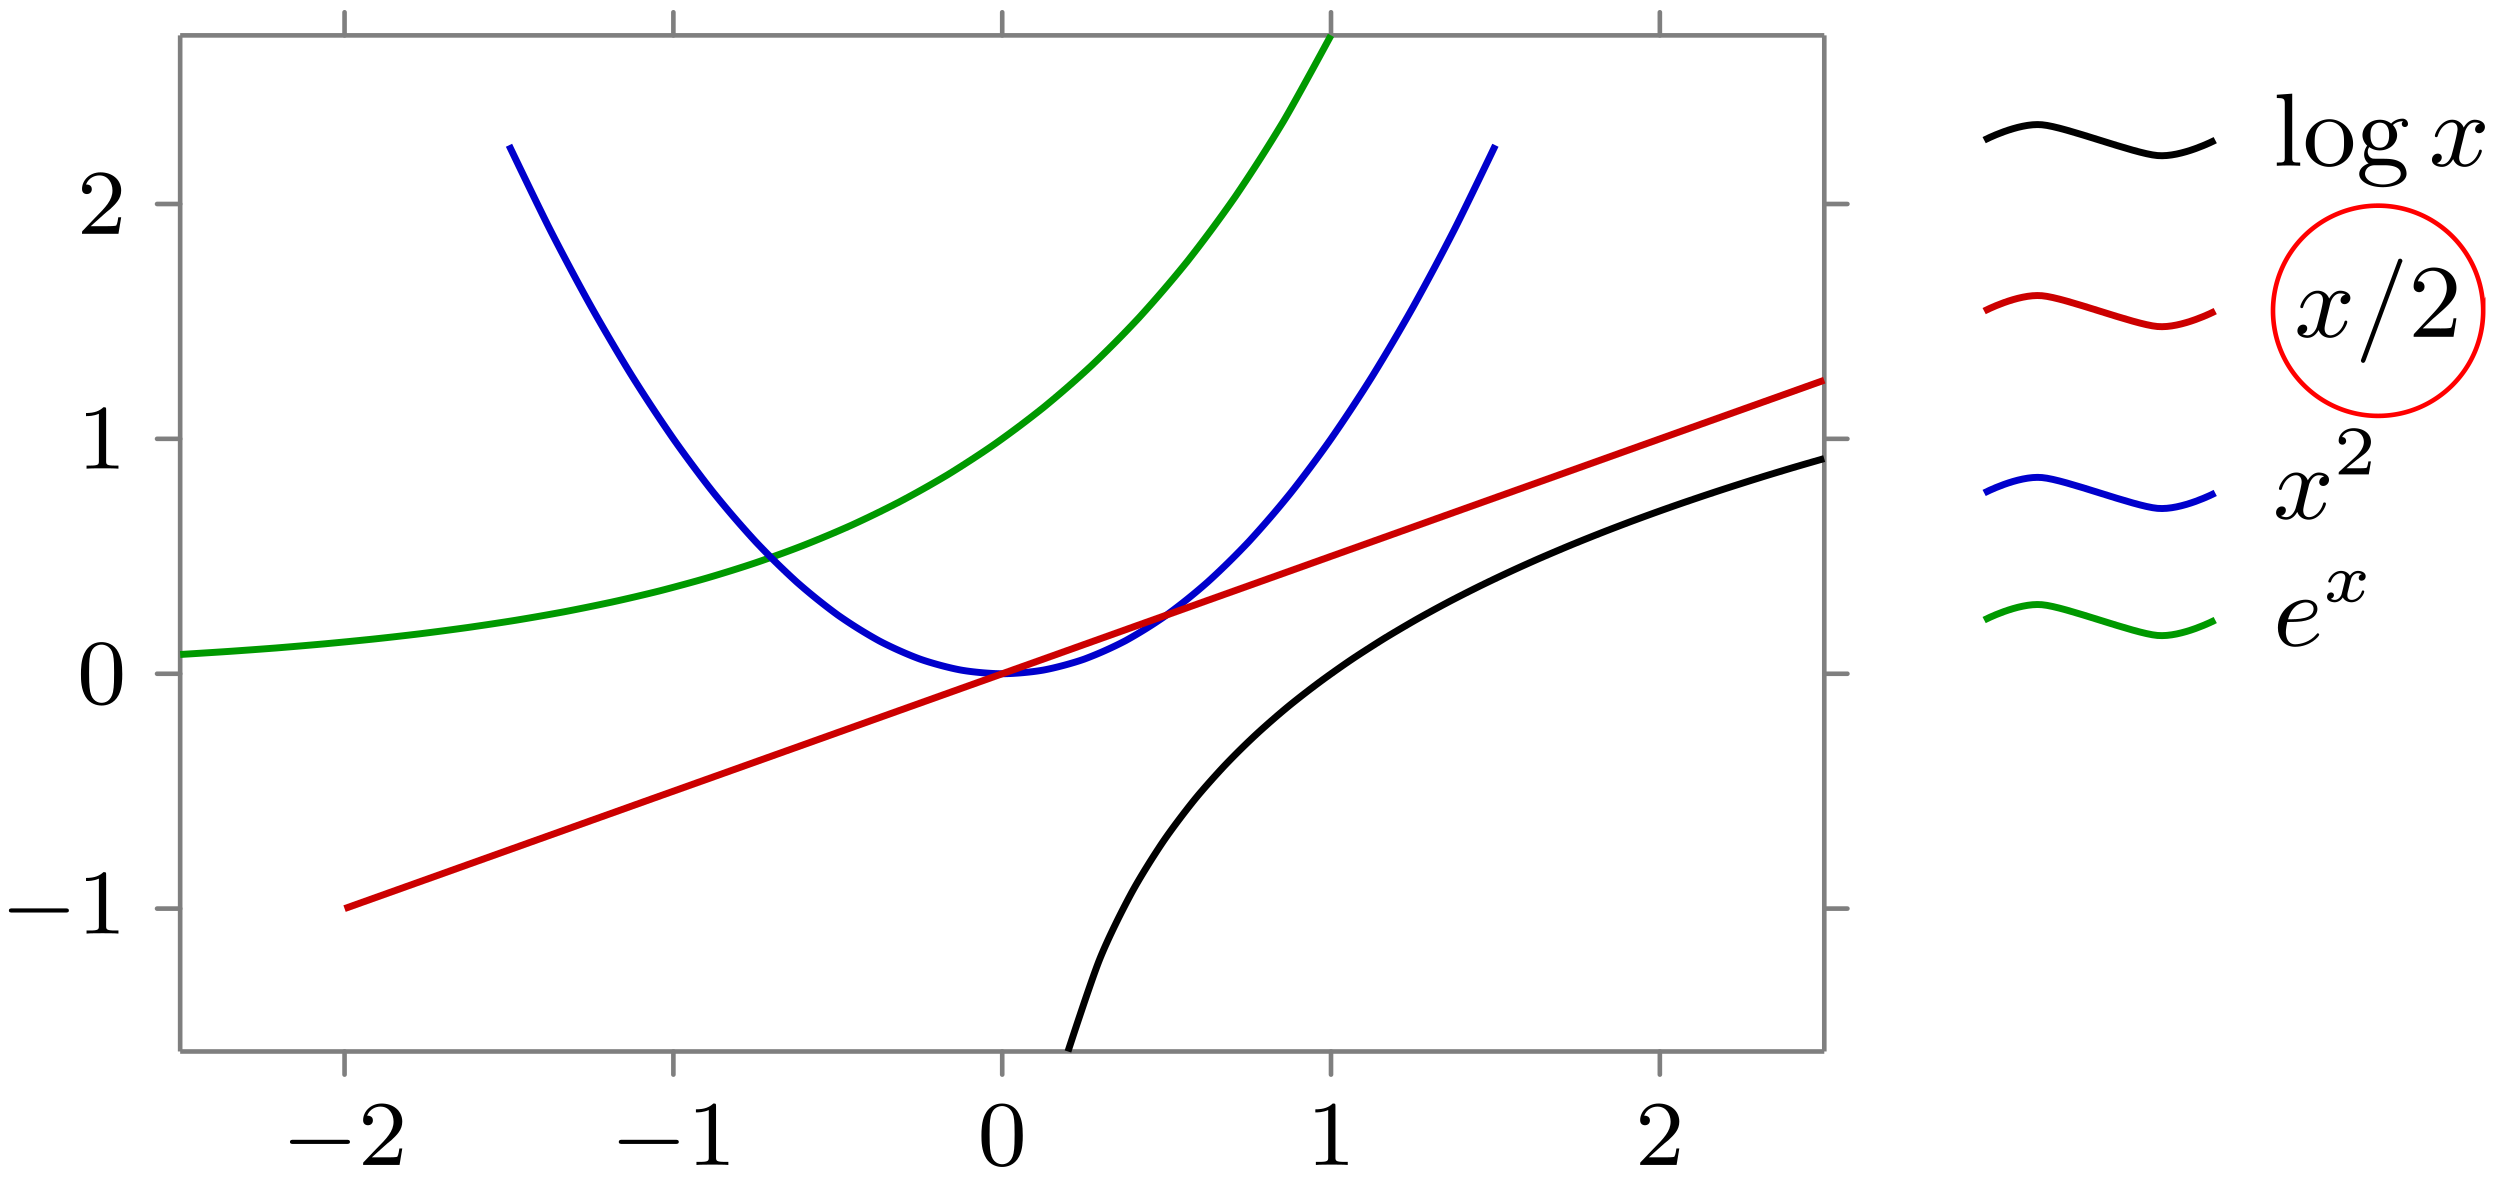 <svg xmlns="http://www.w3.org/2000/svg" xmlns:xlink="http://www.w3.org/1999/xlink" width="215.517" height="101.721"><defs><path id="a" d="M5.563-1.812c.14 0 .312 0 .312-.172 0-.188-.172-.188-.312-.188H1c-.125 0-.297 0-.297.188 0 .172.172.172.297.172Zm0 0"/><path id="b" d="M2.25-1.625c.125-.125.453-.39.594-.5.484-.453.953-.89.953-1.61 0-.953-.797-1.562-1.781-1.562-.97 0-1.594.719-1.594 1.438 0 .39.312.437.422.437.172 0 .422-.11.422-.422 0-.406-.407-.406-.5-.406.234-.594.765-.781 1.156-.781.734 0 1.125.625 1.125 1.297 0 .828-.578 1.437-1.531 2.39l-1 1.047C.422-.219.422-.203.422 0h3.14l.235-1.422h-.25c-.016.156-.078.547-.172.703-.047.063-.656.063-.781.063H1.172Zm0 0"/><path id="c" d="M2.5-5.078c0-.219-.016-.219-.234-.219-.328.313-.75.5-1.5.5v.266c.218 0 .64 0 1.109-.203v4.078c0 .297-.031.39-.781.39H.812V0c.329-.031 1.016-.031 1.376-.031s1.046 0 1.374.031v-.266h-.28c-.75 0-.782-.093-.782-.39Zm0 0"/><path id="d" d="M3.89-2.547c0-.844-.078-1.36-.343-1.875-.344-.703-1-.875-1.438-.875-1 0-1.375.75-1.484.969C.344-3.75.328-2.953.328-2.547c0 .531.016 1.328.406 1.969.36.594.954.75 1.375.75.391 0 1.063-.125 1.47-.906.296-.578.312-1.297.312-1.813M2.11-.062c-.266 0-.813-.125-.985-.954-.094-.453-.094-1.203-.094-1.625 0-.546 0-1.109.094-1.546.172-.813.781-.891.984-.891.266 0 .829.14.985.86.094.437.094 1.046.094 1.577 0 .47 0 1.188-.094 1.641-.172.828-.719.938-.985.938m0 0"/><path id="e" d="m1.656-6.219-1.328.094v.281c.61 0 .688.063.688.5v4.657c0 .406-.094.406-.688.406V0c.422-.016.594-.031 1-.031.422 0 .578.015 1.016.031v-.281c-.594 0-.688 0-.688-.406Zm0 0"/><path id="f" d="M4.344-1.906c0-1.172-.938-2.11-2.032-2.11-1.14 0-2.046.954-2.046 2.11 0 1.11.922 2 2.03 2 1.142 0 2.048-.906 2.048-2M2.312-.156c-.453 0-.828-.219-1.03-.563-.235-.39-.25-.86-.25-1.265 0-.344 0-.844.218-1.22a1.22 1.22 0 0 1 1.047-.593c.515 0 .875.297 1.062.594.204.375.204.828.204 1.219 0 .328 0 .843-.22 1.234a1.18 1.18 0 0 1-1.03.594m0 0"/><path id="g" d="M1.125-1.61c.219.141.5.282.906.282.86 0 1.5-.61 1.5-1.313 0-.437-.25-.75-.36-.875.36-.328.782-.328.876-.328-.031.031-.11.078-.11.235 0 .109.063.265.266.265.125 0 .266-.078.266-.265a.457.457 0 0 0-.485-.453c-.25 0-.656.093-.968.421a1.54 1.54 0 0 0-.97-.328c-.858 0-1.5.61-1.5 1.328 0 .454.266.782.407.907a1.26 1.26 0 0 0-.265.75c0 .297.14.625.39.78C.625-.046.266.282.266.704c0 .64.875 1.14 2.03 1.14 1.11 0 2.048-.468 2.048-1.155 0-.375-.172-.766-.5-.985-.5-.312-1.031-.312-1.875-.312-.188 0-.469 0-.547-.016C1.172-.687 1-.922 1-1.203c0-.156.047-.281.125-.406m.906.048c-.797 0-.797-.891-.797-1.079 0-.25.016-.546.172-.765a.8.8 0 0 1 .625-.313c.813 0 .813.86.813 1.078 0 .204 0 1.079-.813 1.079m.422 1.515c.281 0 1.39.016 1.39.735 0 .515-.702.921-1.53.921-.891 0-1.547-.421-1.547-.921 0-.141.093-.735.859-.735Zm0 0"/><path id="k" d="M4.14-1.594h-.25c-.015.125-.093.657-.203.797-.062.078-.671.078-.859.078H1.234l.891-.843c1.469-1.266 2.016-1.75 2.016-2.657 0-1.031-.844-1.75-1.953-1.75-1.032 0-1.735.813-1.735 1.625 0 .453.39.5.469.5.203 0 .469-.14.469-.469a.45.45 0 0 0-.47-.468c-.046 0-.062 0-.109.015.22-.64.797-.921 1.282-.921.906 0 1.219.843 1.219 1.468 0 .907-.688 1.657-1.11 2.125L.563-.328c-.11.11-.11.125-.11.328h3.438Zm0 0"/><path id="h" d="M4.406-3.625a.504.504 0 0 0-.422.484c0 .172.125.329.344.329.25 0 .5-.22.5-.532 0-.422-.453-.625-.875-.625-.531 0-.844.485-.953.672a1.04 1.04 0 0 0-1-.672c-.953 0-1.484 1.156-1.484 1.39 0 .079.062.11.125.11.078 0 .109-.047.125-.11.28-.89.875-1.155 1.218-1.155.266 0 .485.172.485.593 0 .313-.375 1.75-.5 2.188-.063.265-.344.828-.828.828-.188 0-.375-.062-.453-.11.234-.046.421-.265.421-.484 0-.234-.171-.328-.343-.328-.266 0-.5.219-.5.531 0 .438.484.61.859.61.531 0 .828-.422.969-.672.219.594.75.672.984.672.969 0 1.485-1.156 1.485-1.375 0-.047-.032-.11-.11-.11-.11 0-.11.032-.156.172-.203.64-.719 1.094-1.188 1.094-.25 0-.5-.156-.5-.594 0-.203.125-.687.204-1.031.046-.156.28-1.125.296-1.187.11-.329.375-.797.844-.797.156 0 .328.015.453.109m0 0"/><path id="j" d="M4.031-6.375c.063-.125.063-.14.063-.156 0-.11-.094-.203-.188-.203-.125 0-.172.078-.172.093L.563 1.891c-.047.125-.047.14-.047.156 0 .11.078.203.187.203.094 0 .156-.047.219-.219Zm0 0"/><path id="m" d="M1.234-2.047c.547 0 1.125 0 1.594-.125.844-.203 1-.703 1-1.015 0-.5-.469-.782-1-.782-1.047 0-2.406.89-2.406 2.422 0 .86.5 1.64 1.469 1.64 1.343 0 2.093-.921 2.093-1.046 0-.047-.062-.125-.125-.125-.03 0-.046.016-.125.11-.546.656-1.359.843-1.828.843-.625 0-.797-.594-.797-1.047 0-.016 0-.328.125-.875m.063-.234c.39-1.406 1.39-1.453 1.531-1.453.297 0 .672.14.672.547 0 .906-1.36.906-2.203.906m0 0"/><path id="l" d="M3.219-1.125H3c-.016.094-.078.484-.156.547-.047.047-.531.047-.625.047h-1.11l.766-.625c.203-.172.734-.547.922-.735.172-.171.422-.484.422-.906 0-.75-.672-1.187-1.485-1.187-.765 0-1.296.515-1.296 1.078 0 .297.25.344.312.344a.32.32 0 0 0 .328-.329c0-.125-.078-.328-.344-.328.141-.297.5-.531.922-.531.625 0 .953.469.953.953 0 .422-.28.86-.687 1.25L.5-.25C.438-.187.438-.187.438 0H3.03Zm0 0"/><path id="n" d="M3.375-2.36a.34.34 0 0 0-.266.329c0 .187.157.234.235.234.187 0 .36-.14.36-.375 0-.328-.36-.469-.657-.469-.406 0-.64.313-.703.422-.078-.156-.313-.422-.766-.422-.687 0-1.094.72-1.094.922 0 .032.032.078.11.078.094 0 .11-.03.125-.078.156-.484.562-.718.844-.718.296 0 .39.187.39.39 0 .063 0 .125-.047.313-.14.547-.265 1.093-.297 1.172-.093.218-.312.421-.562.421-.031 0-.203 0-.344-.093C.938-.312.97-.5.97-.547c0-.156-.125-.234-.25-.234-.156 0-.344.125-.344.375 0 .344.375.469.656.469.344 0 .594-.235.703-.422.125.25.407.422.75.422.704 0 1.094-.735 1.094-.922 0-.016 0-.094-.11-.094-.077 0-.093.047-.109.11-.171.515-.593.702-.859.702-.219 0-.375-.125-.375-.375 0-.125.016-.25.078-.453l.188-.781c.062-.234.093-.344.218-.484a.57.57 0 0 1 .422-.203c.031 0 .203 0 .344.078m0 0"/><clipPath id="i"><path d="M190 12h25.277v30H190Zm0 0"/></clipPath></defs><path fill="none" stroke="#7F7F7F" stroke-linecap="round" stroke-miterlimit="10" stroke-width=".399" d="M29.703 92.637v-1.992M58.05 92.637v-1.992M86.398 92.637v-1.992M114.742 92.637v-1.992M143.09 92.637v-1.992M29.703 3.05V1.06M58.05 3.05V1.06M86.398 3.05V1.06M114.742 3.05V1.06M143.09 3.05V1.06M13.54 78.328h1.991M13.54 58.082h1.991M13.54 37.832h1.991M13.54 17.586h1.991M157.266 78.328h1.992M157.266 58.082h1.992M157.266 37.832h1.992M157.266 17.586h1.992"/><path fill="none" stroke="#7F7F7F" stroke-miterlimit="10" stroke-width=".399" d="M15.531 90.645h141.735M15.531 3.05h141.735M15.531 90.645V3.05M157.266 90.645V3.05"/><path fill="none" stroke="#090" stroke-miterlimit="10" stroke-width=".598" d="M15.531 56.422s2.989-.184 4.133-.262a491 491 0 0 0 4.137-.3 505 505 0 0 0 4.133-.352 379 379 0 0 0 4.132-.403c1.149-.12 2.985-.328 4.133-.468s2.989-.383 4.133-.543c1.148-.164 2.988-.438 4.137-.625a223 223 0 0 0 4.133-.723 199 199 0 0 0 4.132-.84c1.149-.25 2.989-.68 4.133-.968 1.149-.293 2.988-.79 4.133-1.126 1.148-.335 2.988-.906 4.137-1.296 1.144-.387 2.984-1.051 4.133-1.504a103 103 0 0 0 4.132-1.735 98 98 0 0 0 4.133-2.011 92 92 0 0 0 4.137-2.325c1.144-.699 2.984-1.89 4.133-2.695a91 91 0 0 0 4.132-3.105 88 88 0 0 0 4.133-3.602 95 95 0 0 0 4.133-4.168 106 106 0 0 0 4.137-4.82 122 122 0 0 0 4.133-5.578 142 142 0 0 0 4.132-6.453c1.149-1.934 4.133-7.47 4.133-7.47"/><path fill="none" stroke="#00C" stroke-miterlimit="10" stroke-width=".598" d="M43.879 12.523s2.559 5.344 3.543 7.278c.98 1.93 2.558 4.887 3.543 6.644.984 1.754 2.558 4.43 3.543 6.012a143 143 0 0 0 3.543 5.375c.984 1.406 2.558 3.52 3.543 4.746a86 86 0 0 0 3.543 4.113 66 66 0 0 0 3.543 3.48 51 51 0 0 0 3.543 2.849 40 40 0 0 0 3.543 2.214c.984.528 2.562 1.23 3.543 1.582.984.352 2.562.774 3.543.95.984.175 2.562.316 3.546.316.98 0 2.559-.14 3.543-.316.98-.176 2.559-.598 3.543-.95a32 32 0 0 0 3.543-1.582 40 40 0 0 0 3.543-2.214 50 50 0 0 0 3.543-2.848 66 66 0 0 0 3.543-3.48 86 86 0 0 0 3.543-4.114c.985-1.226 2.559-3.34 3.543-4.746a138 138 0 0 0 3.543-5.375 179 179 0 0 0 3.543-6.012 224 224 0 0 0 3.543-6.644c.984-1.934 3.543-7.278 3.543-7.278"/><path fill="none" stroke="#C00" stroke-miterlimit="10" stroke-width=".598" d="m29.703 78.328 5.317-1.898 5.316-1.899c1.473-.527 3.84-1.37 5.312-1.898 1.477-.524 3.84-1.371 5.317-1.899 1.472-.523 3.84-1.37 5.312-1.898 1.477-.523 3.84-1.371 5.317-1.895 1.476-.527 3.84-1.375 5.316-1.898 1.473-.527 3.84-1.375 5.313-1.898l5.316-1.899 5.313-1.898c1.476-.528 3.843-1.371 5.316-1.899l5.316-1.898c1.473-.528 3.84-1.371 5.313-1.899l5.316-1.898 5.317-1.899c1.472-.527 3.84-1.37 5.312-1.898l5.317-1.898c1.472-.528 3.84-1.371 5.312-1.899l5.317-1.898 5.316-1.899c1.473-.527 3.84-1.37 5.312-1.898 1.477-.524 3.84-1.371 5.317-1.899 1.472-.523 3.84-1.37 5.312-1.894l5.317-1.899"/><path fill="none" stroke="#000" stroke-miterlimit="10" stroke-width=".598" d="M92.066 90.645s1.961-6.016 2.715-7.903c.754-1.883 1.965-4.277 2.719-5.68s1.96-3.308 2.715-4.43c.754-1.116 1.96-2.702 2.715-3.636.754-.933 1.965-2.281 2.718-3.078a64 64 0 0 1 2.715-2.672 73 73 0 0 1 2.715-2.363 80 80 0 0 1 2.719-2.11c.754-.558 1.96-1.41 2.715-1.918.754-.507 1.965-1.28 2.715-1.75.753-.464 1.964-1.175 2.718-1.609.754-.43 1.961-1.09 2.715-1.488.754-.403 1.965-1.016 2.719-1.39.754-.372 1.96-.95 2.715-1.298.754-.351 1.96-.894 2.715-1.222s1.964-.84 2.718-1.153c.754-.308 1.961-.793 2.715-1.086.754-.297 1.961-.754 2.715-1.035a190 190 0 0 1 5.434-1.922c.754-.257 1.964-.656 2.718-.898.75-.242 1.961-.625 2.715-.86s1.961-.597 2.715-.824c.754-.222 2.719-.789 2.719-.789"/><use xlink:href="#a" x="24.294" y="100.428"/><use xlink:href="#b" x="30.881" y="100.428"/><use xlink:href="#a" x="52.641" y="100.428"/><use xlink:href="#c" x="59.227" y="100.428"/><use xlink:href="#d" x="84.279" y="100.428"/><use xlink:href="#c" x="112.624" y="100.428"/><use xlink:href="#b" x="140.97" y="100.428"/><use xlink:href="#a" x=".063" y="80.481"/><use xlink:href="#c" x="6.649" y="80.481"/><use xlink:href="#d" x="6.649" y="60.65"/><use xlink:href="#c" x="6.649" y="40.403"/><use xlink:href="#b" x="6.649" y="20.154"/><use xlink:href="#e" x="195.948" y="14.293"/><use xlink:href="#f" x="198.508" y="14.293"/><use xlink:href="#g" x="203.116" y="14.293"/><use xlink:href="#h" x="209.387" y="14.293"/><path fill="none" stroke="#000" stroke-miterlimit="10" stroke-width=".598" d="M171.047 12.082s2.906-1.512 4.98-1.328c2.075.187 7.887 2.473 9.961 2.656s4.98-1.328 4.98-1.328"/><g clip-path="url(#i)"><path fill="none" stroke="red" stroke-miterlimit="10" stroke-width=".399" d="M214.066 26.79a9.057 9.057 0 0 0-9.058-9.06 9.057 9.057 0 0 0-9.059 9.06c0 5.003 4.055 9.062 9.059 9.062s9.058-4.059 9.058-9.063Zm0 0"/></g><use xlink:href="#h" x="197.788" y="29.032"/><use xlink:href="#j" x="203.012" y="29.032"/><use xlink:href="#k" x="207.619" y="29.032"/><path fill="none" stroke="#C00" stroke-miterlimit="10" stroke-width=".598" d="M171.047 26.82s2.906-1.511 4.98-1.328c2.075.184 7.887 2.473 9.961 2.656s4.98-1.328 4.98-1.328"/><use xlink:href="#h" x="195.948" y="44.706"/><use xlink:href="#l" x="201.172" y="40.898"/><path fill="none" stroke="#00C" stroke-miterlimit="10" stroke-width=".598" d="M171.047 42.496s2.906-1.512 4.98-1.328 7.887 2.469 9.961 2.656c2.075.184 4.98-1.328 4.98-1.328"/><use xlink:href="#m" x="195.948" y="55.666"/><use xlink:href="#n" x="200.232" y="51.856"/><path fill="none" stroke="#090" stroke-miterlimit="10" stroke-width=".598" d="M171.047 53.453s2.906-1.508 4.98-1.324 7.887 2.469 9.961 2.652 4.98-1.328 4.98-1.328"/></svg>
